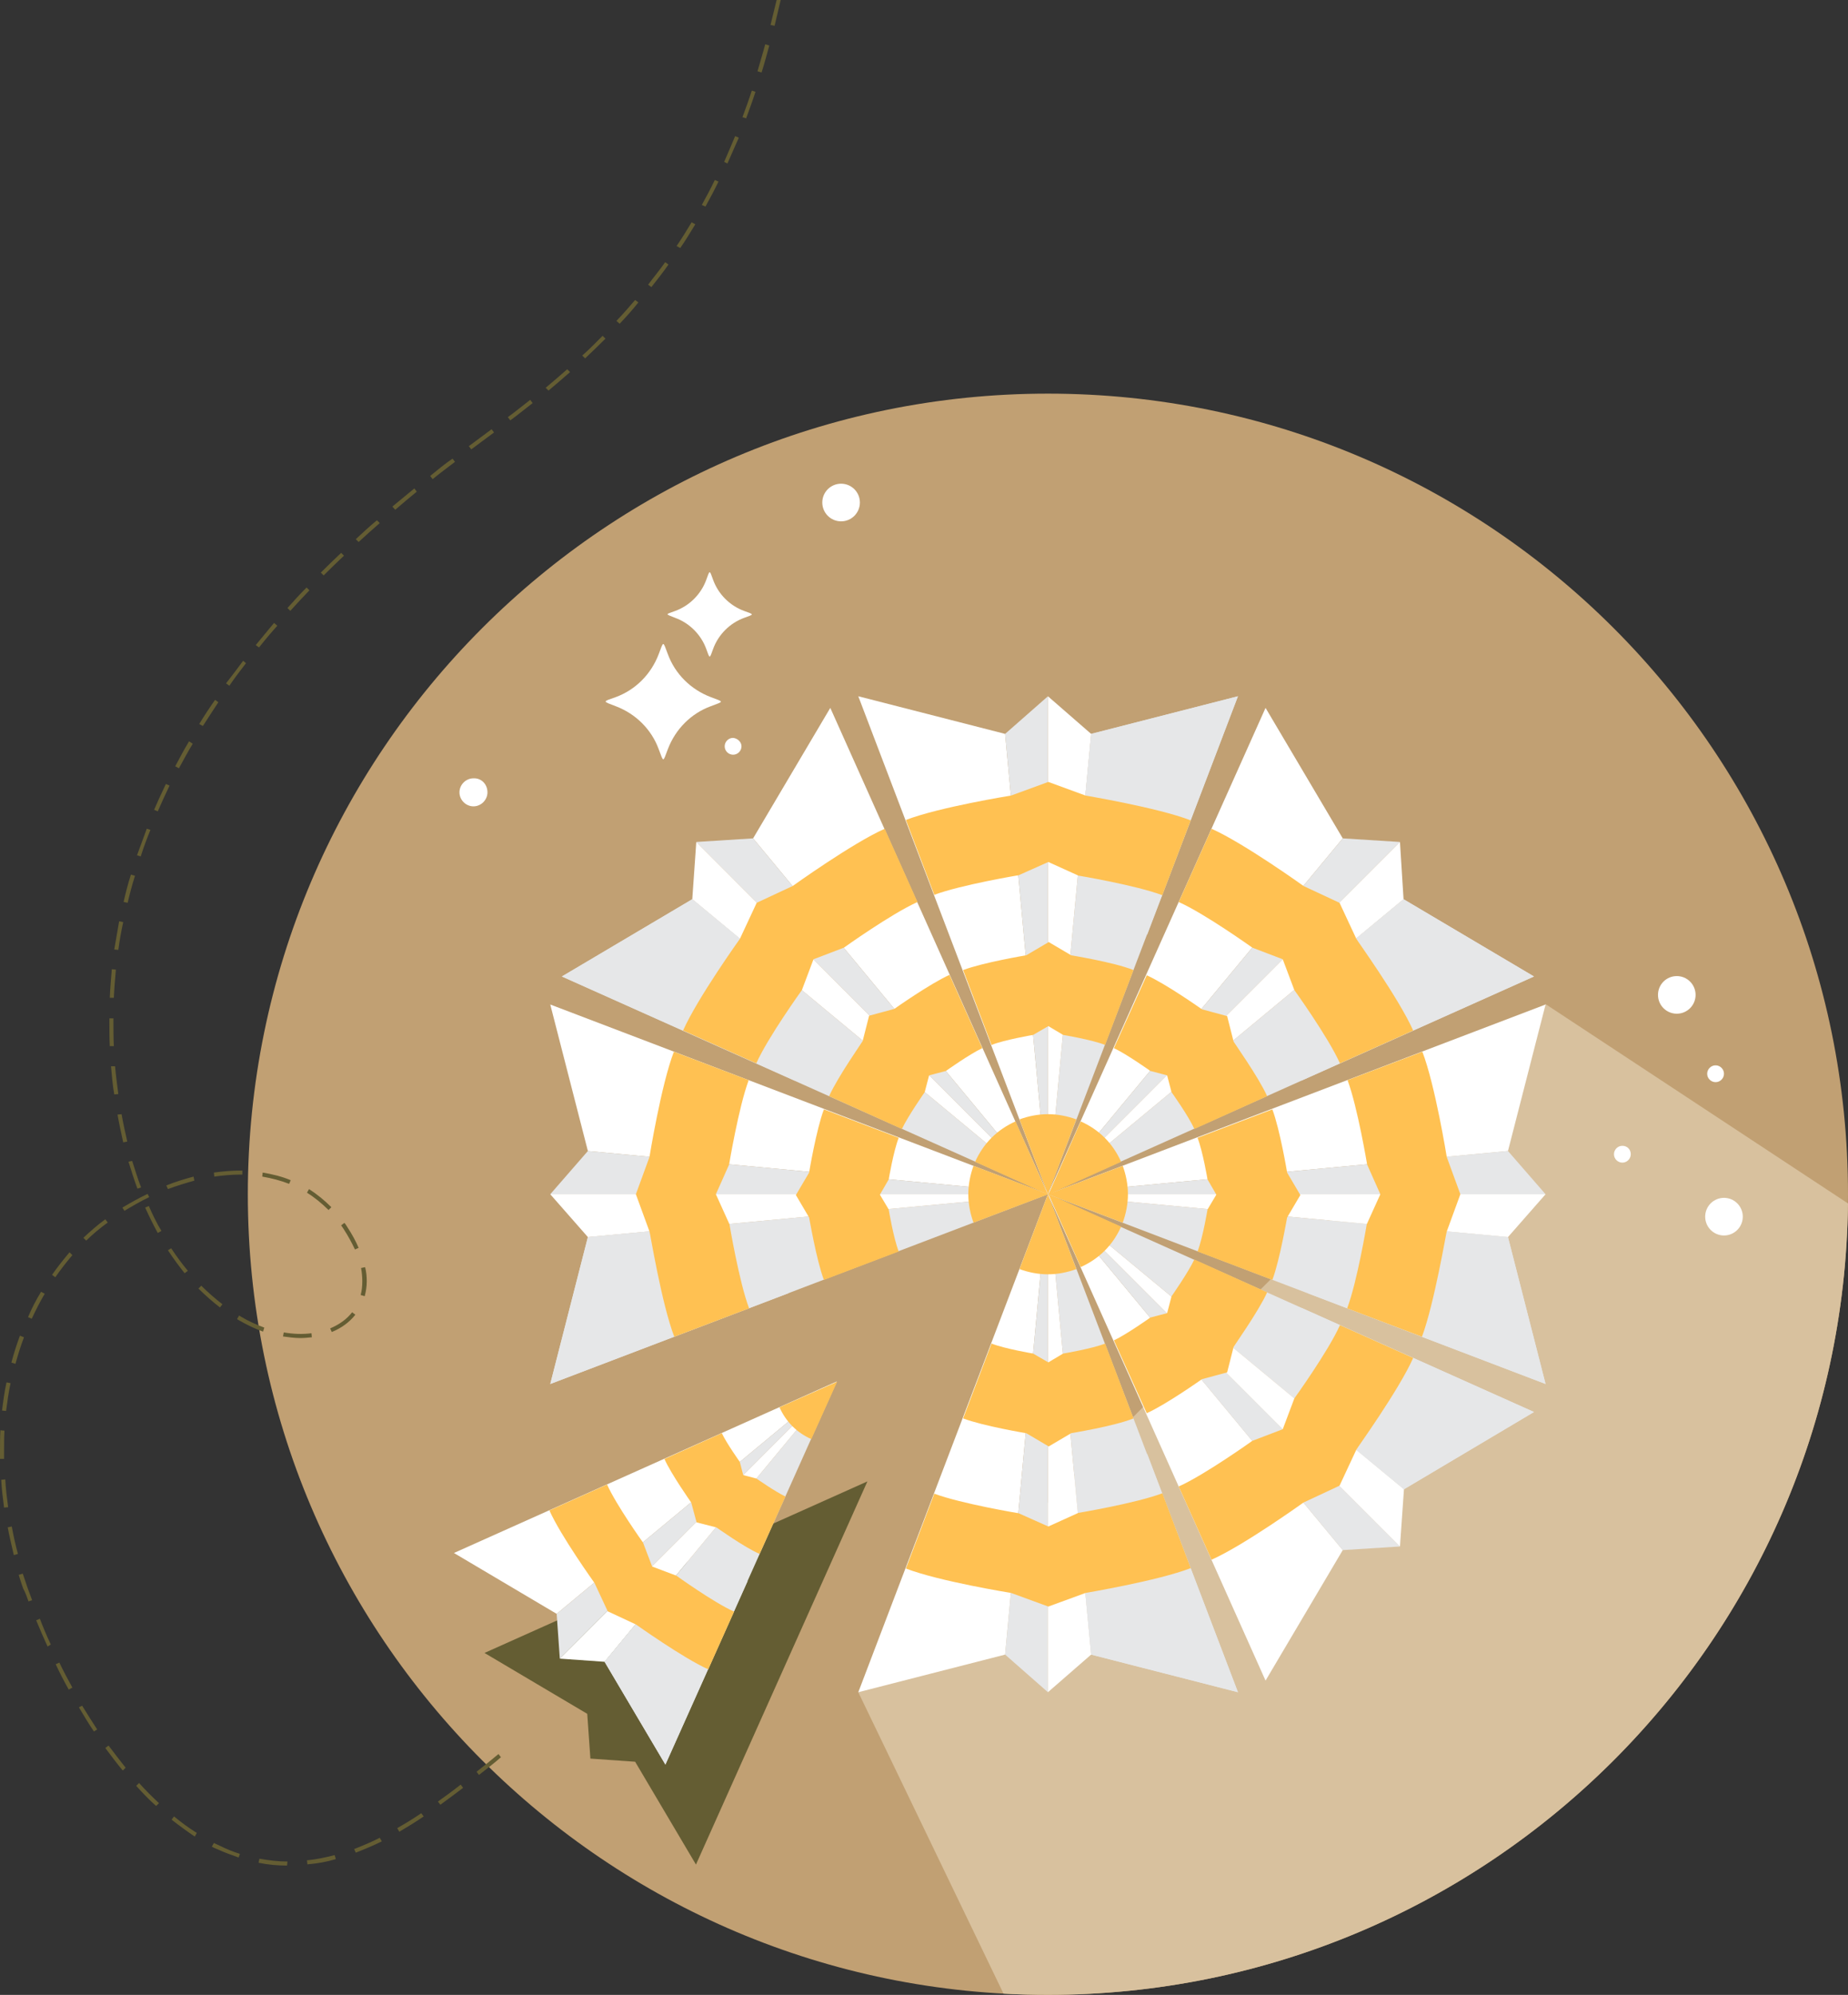 <svg width="139" height="150" viewBox="0 0 139 150" fill="none" xmlns="http://www.w3.org/2000/svg">
<rect x="0" y="0" width="139" height="150" fill="#333333" stroke="none"/>
<path d="M78.821 149.998C112.057 149.998 139 123.045 139 89.798C139 56.551 112.057 29.598 78.821 29.598C45.585 29.598 18.641 56.551 18.641 89.798C18.641 123.045 45.585 149.998 78.821 149.998Z" fill="#C1A073"/>
<path d="M139 90.49L116.252 75.501L64.558 127.242L75.481 149.907C76.594 149.968 77.707 149.998 78.821 149.998C111.829 149.998 138.609 123.42 139 90.49Z" fill="#D8C19E"/>
<path d="M64.558 127.242L75.601 124.413L78.821 89.798L64.558 127.242Z" fill="white"/>
<path d="M78.821 89.798L75.601 124.413L78.821 127.242V89.798Z" fill="#E6E7E8"/>
<path d="M93.113 127.242L82.07 124.413L78.821 89.798L93.113 127.242Z" fill="#E6E7E8"/>
<path d="M78.821 89.798L82.07 124.413L78.821 127.242V89.798Z" fill="white"/>
<path d="M81.168 114.901L82.071 124.413L93.114 127.242L86.283 109.303L81.168 114.901Z" fill="#E6E7E8"/>
<path d="M89.563 117.911L87.426 112.283C85.441 113.035 81.108 113.758 81.108 113.758L78.851 114.781L76.624 113.788C76.624 113.788 72.291 113.065 70.275 112.313L68.139 117.941C70.636 118.905 76.052 119.778 76.052 119.778L78.851 120.801L81.649 119.778C81.619 119.778 87.065 118.875 89.563 117.911Z" fill="#FFC152"/>
<path d="M85.26 106.654L83.124 101.025C82.131 101.417 79.964 101.778 79.964 101.778L78.851 102.44L77.708 101.778C77.708 101.778 75.571 101.417 74.578 101.025L72.442 106.654C73.946 107.226 77.196 107.768 77.196 107.768L78.881 108.761L80.566 107.768C80.506 107.768 83.756 107.256 85.26 106.654Z" fill="#FFC152"/>
<path d="M76.685 95.427C77.347 95.668 78.069 95.818 78.821 95.818C79.573 95.818 80.295 95.668 80.957 95.427L78.821 89.798L76.685 95.427Z" fill="#FFC152"/>
<path d="M95.19 126.369L100.997 116.556L78.821 89.797L95.19 126.369Z" fill="white"/>
<path d="M78.821 89.797L100.997 116.556L105.3 116.285L78.821 89.797Z" fill="#E6E7E8"/>
<path d="M115.38 106.172L105.601 111.981L78.821 89.797L115.38 106.172Z" fill="#E6E7E8"/>
<path d="M78.821 89.797L105.601 111.981L105.3 116.285L78.821 89.797Z" fill="white"/>
<path d="M98.229 105.902L105.601 111.982L115.38 106.172L97.898 98.347L98.229 105.902Z" fill="#E6E7E8"/>
<path d="M106.293 102.109L100.786 99.641C99.914 101.597 97.356 105.149 97.356 105.149L96.484 107.467L94.197 108.34C94.197 108.34 90.616 110.898 88.66 111.771L91.127 117.279C93.565 116.196 98.048 112.975 98.048 112.975L100.756 111.711L102.02 109.002C101.99 109.002 105.209 104.547 106.293 102.109Z" fill="#FFC152"/>
<path d="M95.31 97.173L89.833 94.704C89.382 95.668 88.118 97.474 88.118 97.474L87.787 98.738L86.524 99.069C86.524 99.069 84.748 100.333 83.785 100.785L86.253 106.263C87.727 105.601 90.405 103.704 90.405 103.704L92.301 103.193L92.782 101.296C92.722 101.326 94.648 98.647 95.31 97.173Z" fill="#FFC152"/>
<path d="M81.287 95.276C81.949 94.975 82.551 94.584 83.093 94.042C83.634 93.5 84.025 92.898 84.326 92.236L78.85 89.768L81.287 95.276Z" fill="#FFC152"/>
<path d="M116.253 75.531L113.424 86.547L78.821 89.798L116.253 75.531Z" fill="white"/>
<path d="M78.821 89.798L113.424 86.547L116.252 89.798H78.821Z" fill="#E6E7E8"/>
<path d="M116.252 104.065L113.424 93.019L78.821 89.798L116.252 104.065Z" fill="#E6E7E8"/>
<path d="M78.821 89.798L113.424 93.019L116.252 89.798H78.821Z" fill="white"/>
<path d="M103.915 92.146L113.424 93.019L116.252 104.065L98.349 97.233L103.915 92.146Z" fill="#E6E7E8"/>
<path d="M106.955 100.514L101.328 98.377C102.08 96.39 102.802 92.056 102.802 92.056L103.825 89.798L102.832 87.571C102.832 87.571 102.11 83.236 101.358 81.22L106.985 79.083C107.948 81.581 108.82 86.999 108.82 86.999L109.843 89.798L108.82 92.597C108.79 92.597 107.887 98.015 106.955 100.514Z" fill="#FFC152"/>
<path d="M95.701 96.24L90.074 94.102C90.465 93.109 90.826 90.942 90.826 90.942L91.488 89.828L90.826 88.684C90.826 88.684 90.465 86.547 90.074 85.554L95.701 83.417C96.273 84.922 96.814 88.173 96.814 88.173L97.807 89.858L96.814 91.544C96.814 91.484 96.273 94.734 95.701 96.24Z" fill="#FFC152"/>
<path d="M84.448 87.661C84.688 88.323 84.839 89.046 84.839 89.798C84.839 90.551 84.688 91.273 84.448 91.935L78.821 89.798L84.448 87.661Z" fill="#FFC152"/>
<path d="M95.19 53.227L100.997 63.039L78.821 89.798L95.19 53.227Z" fill="white"/>
<path d="M78.821 89.798L100.997 63.039L105.3 63.31L78.821 89.798Z" fill="#E6E7E8"/>
<path d="M115.38 73.424L105.571 67.615L78.821 89.798L115.38 73.424Z" fill="#E6E7E8"/>
<path d="M78.821 89.798L105.57 67.615L105.3 63.31L78.821 89.798Z" fill="white"/>
<path d="M98.229 73.695L105.571 67.615L115.38 73.424L97.898 81.25L98.229 73.695Z" fill="#E6E7E8"/>
<path d="M106.293 77.487L100.786 79.956C99.914 77.999 97.356 74.447 97.356 74.447L96.484 72.13L94.197 71.257C94.197 71.257 90.616 68.698 88.66 67.825L91.127 62.317C93.565 63.401 98.048 66.621 98.048 66.621L100.756 67.885L102.02 70.594C101.99 70.594 105.209 75.049 106.293 77.487Z" fill="#FFC152"/>
<path d="M95.31 82.424L89.833 84.892C89.412 83.929 88.118 82.123 88.118 82.123L87.787 80.859L86.524 80.527C86.524 80.527 84.748 79.263 83.785 78.812L86.253 73.334C87.727 73.996 90.405 75.892 90.405 75.892L92.301 76.404L92.782 78.3C92.722 78.27 94.648 80.949 95.31 82.424Z" fill="#FFC152"/>
<path d="M81.288 84.32C81.95 84.621 82.552 85.012 83.094 85.554C83.635 86.096 84.026 86.698 84.327 87.36L78.851 89.828L81.288 84.32Z" fill="#FFC152"/>
<path d="M64.558 52.354L75.601 55.183L78.821 89.798L64.558 52.354Z" fill="white"/>
<path d="M78.821 89.798L75.601 55.183L78.821 52.354V89.798Z" fill="#E6E7E8"/>
<path d="M93.113 52.354L82.07 55.183L78.821 89.798L93.113 52.354Z" fill="#E6E7E8"/>
<path d="M78.821 89.798L82.07 55.183L78.821 52.354V89.798Z" fill="white"/>
<path d="M81.168 64.695L82.071 55.183L93.114 52.354L86.283 70.293L81.168 64.695Z" fill="#E6E7E8"/>
<path d="M89.563 61.685L87.426 67.313C85.441 66.561 81.108 65.838 81.108 65.838L78.851 64.815L76.624 65.808C76.624 65.808 72.291 66.531 70.275 67.283L68.139 61.655C70.636 60.691 76.052 59.819 76.052 59.819L78.851 58.795L81.649 59.819C81.619 59.819 87.065 60.721 89.563 61.685Z" fill="#FFC152"/>
<path d="M85.26 72.942L83.124 78.571C82.131 78.18 79.964 77.818 79.964 77.818L78.851 77.156L77.708 77.818C77.708 77.818 75.571 78.18 74.578 78.571L72.442 72.942C73.946 72.37 77.196 71.829 77.196 71.829L78.881 70.835L80.566 71.829C80.506 71.829 83.756 72.34 85.26 72.942Z" fill="#FFC152"/>
<path d="M76.685 84.169C77.347 83.928 78.069 83.778 78.821 83.778C79.573 83.778 80.295 83.928 80.957 84.169L78.821 89.798L76.685 84.169Z" fill="#FFC152"/>
<path d="M62.452 53.227L56.645 63.039L78.821 89.798L62.452 53.227Z" fill="white"/>
<path d="M78.821 89.798L56.645 63.039L52.372 63.31L78.821 89.798Z" fill="#E6E7E8"/>
<path d="M42.262 73.424L52.071 67.615L78.821 89.798L42.262 73.424Z" fill="#E6E7E8"/>
<path d="M78.821 89.798L52.071 67.615L52.372 63.31L78.821 89.798Z" fill="white"/>
<path d="M59.443 73.695L52.071 67.615L42.262 73.424L59.774 81.25L59.443 73.695Z" fill="#E6E7E8"/>
<path d="M51.379 77.487L56.885 79.956C57.758 77.999 60.316 74.447 60.316 74.447L61.188 72.13L63.475 71.257C63.475 71.257 67.056 68.698 69.011 67.825L66.544 62.317C64.107 63.401 59.623 66.621 59.623 66.621L56.915 67.885L55.652 70.594C55.652 70.594 52.462 75.049 51.379 77.487Z" fill="#FFC152"/>
<path d="M62.362 82.424L67.838 84.892C68.289 83.929 69.553 82.123 69.553 82.123L69.884 80.859L71.148 80.528C71.148 80.528 72.923 79.263 73.886 78.812L71.419 73.303C69.944 73.966 67.266 75.862 67.266 75.862L65.371 76.374L64.889 78.27C64.919 78.27 63.023 80.949 62.362 82.424Z" fill="#FFC152"/>
<path d="M76.383 84.32C75.722 84.621 75.12 85.012 74.578 85.554C74.037 86.096 73.645 86.698 73.344 87.36L78.821 89.828L76.383 84.32Z" fill="#FFC152"/>
<path d="M41.389 75.531L44.218 86.547L78.821 89.798L41.389 75.531Z" fill="white"/>
<path d="M78.821 89.798L44.218 86.547L41.389 89.798H78.821Z" fill="#E6E7E8"/>
<path d="M41.389 104.065L44.218 93.019L78.821 89.798L41.389 104.065Z" fill="#E6E7E8"/>
<path d="M78.821 89.798L44.218 93.019L41.389 89.798H78.821Z" fill="white"/>
<path d="M53.726 92.146L44.218 93.019L41.389 104.065L59.323 97.233L53.726 92.146Z" fill="#E6E7E8"/>
<path d="M50.717 100.514L56.344 98.377C55.592 96.39 54.869 92.056 54.869 92.056L53.846 89.798L54.839 87.571C54.839 87.571 55.561 83.236 56.314 81.22L50.687 79.083C49.724 81.581 48.851 86.999 48.851 86.999L47.828 89.798L48.851 92.597C48.882 92.597 49.754 98.015 50.717 100.514Z" fill="#FFC152"/>
<path d="M61.971 96.24L67.597 94.102C67.206 93.109 66.845 90.942 66.845 90.942L66.183 89.828L66.845 88.684C66.845 88.684 67.206 86.547 67.597 85.554L61.971 83.417C61.399 84.922 60.857 88.173 60.857 88.173L59.864 89.858L60.857 91.544C60.857 91.484 61.399 94.734 61.971 96.24Z" fill="#FFC152"/>
<path d="M73.224 87.661C72.984 88.323 72.833 89.046 72.833 89.798C72.833 90.551 72.984 91.273 73.224 91.935L78.851 89.798L73.224 87.661Z" fill="#FFC152"/>
<path d="M36.442 124.289L44.17 128.866L44.407 132.233L47.773 132.47L52.348 140.201L65.243 111.39L36.442 124.289Z" fill="#645D33"/>
<path d="M34.143 116.773L41.87 121.349L62.944 103.873L34.143 116.773Z" fill="white"/>
<path d="M62.944 103.873L41.87 121.349L42.107 124.716L62.944 103.873Z" fill="#E6E7E8"/>
<path d="M50.049 132.684L45.474 124.953L62.944 103.873L50.049 132.684Z" fill="#E6E7E8"/>
<path d="M62.944 103.873L45.474 124.954L42.107 124.716L62.944 103.873Z" fill="white"/>
<path d="M50.286 119.167L45.474 124.953L50.049 132.684L56.236 118.883L50.286 119.167Z" fill="#E6E7E8"/>
<path d="M53.273 125.523L55.216 121.183C53.676 120.496 50.878 118.48 50.878 118.48L49.053 117.792L48.366 115.99C48.366 115.99 46.351 113.168 45.663 111.627L41.325 113.571C42.179 115.492 44.715 119.025 44.715 119.025L45.711 121.159L47.844 122.155C47.821 122.132 51.329 124.645 53.273 125.523Z" fill="#FFC152"/>
<path d="M57.136 116.844L59.08 112.528C58.322 112.172 56.899 111.176 56.899 111.176L55.904 110.916L55.643 109.92C55.643 109.92 54.647 108.521 54.292 107.762L49.977 109.706C50.499 110.868 51.992 112.979 51.992 112.979L52.395 114.472L53.889 114.852C53.865 114.828 55.975 116.346 57.136 116.844Z" fill="#FFC152"/>
<path d="M58.63 105.817C58.867 106.339 59.175 106.813 59.602 107.24C60.028 107.667 60.502 107.975 61.024 108.212L62.968 103.897L58.63 105.817Z" fill="#FFC152"/>
<path d="M50.777 45.943C51.86 45.551 52.733 44.678 53.124 43.595C53.395 42.842 53.365 42.842 53.636 43.595C54.027 44.678 54.899 45.551 55.983 45.943C56.735 46.214 56.735 46.184 55.983 46.454C54.899 46.846 54.027 47.719 53.636 48.802C53.365 49.555 53.395 49.555 53.124 48.802C52.733 47.719 51.86 46.846 50.777 46.454C50.025 46.153 50.025 46.214 50.777 45.943Z" fill="white"/>
<path d="M46.324 52.414C47.798 51.872 48.972 50.698 49.543 49.193C49.934 48.17 49.844 48.17 50.235 49.193C50.777 50.668 51.95 51.842 53.455 52.414C54.478 52.805 54.478 52.715 53.455 53.106C51.98 53.648 50.807 54.822 50.235 56.327C49.844 57.35 49.934 57.35 49.543 56.327C49.002 54.852 47.828 53.678 46.324 53.106C45.301 52.715 45.301 52.775 46.324 52.414Z" fill="white"/>
<path d="M63.264 39.201C64.045 39.201 64.678 38.567 64.678 37.786C64.678 37.004 64.045 36.371 63.264 36.371C62.483 36.371 61.85 37.004 61.85 37.786C61.85 38.567 62.483 39.201 63.264 39.201Z" fill="white"/>
<path d="M129.672 92.899C130.453 92.899 131.086 92.265 131.086 91.484C131.086 90.703 130.453 90.069 129.672 90.069C128.891 90.069 128.258 90.703 128.258 91.484C128.258 92.265 128.891 92.899 129.672 92.899Z" fill="white"/>
<path d="M126.122 76.223C126.903 76.223 127.536 75.59 127.536 74.808C127.536 74.027 126.903 73.394 126.122 73.394C125.341 73.394 124.708 74.027 124.708 74.808C124.708 75.59 125.341 76.223 126.122 76.223Z" fill="white"/>
<path d="M36.665 59.578C36.665 60.15 36.183 60.632 35.612 60.632C35.04 60.632 34.559 60.15 34.559 59.578C34.559 59.006 35.04 58.524 35.612 58.524C36.214 58.494 36.665 58.976 36.665 59.578Z" fill="white"/>
<path d="M129.672 80.738C129.672 81.069 129.401 81.37 129.04 81.37C128.709 81.37 128.408 81.099 128.408 80.738C128.408 80.407 128.679 80.106 129.04 80.106C129.401 80.106 129.672 80.407 129.672 80.738Z" fill="white"/>
<path d="M122.661 86.788C122.661 87.119 122.39 87.421 122.029 87.421C121.698 87.421 121.397 87.15 121.397 86.788C121.397 86.457 121.668 86.156 122.029 86.156C122.39 86.156 122.661 86.427 122.661 86.788Z" fill="white"/>
<path d="M55.772 56.117C55.772 56.448 55.501 56.749 55.14 56.749C54.809 56.749 54.508 56.478 54.508 56.117C54.508 55.785 54.779 55.484 55.14 55.484C55.471 55.514 55.772 55.785 55.772 56.117Z" fill="white"/>
<g clip-path="url(#clip0)">
<path d="M28.565 39.331C28.014 39.815 27.494 40.269 26.975 40.754L26.761 40.542C27.28 40.057 27.8 39.573 28.351 39.119L28.565 39.331ZM16.546 98.311L16.729 98.069C16.179 97.645 15.659 97.191 15.139 96.676L14.925 96.888C15.445 97.403 15.995 97.887 16.546 98.311ZM19.879 99.825C19.298 99.613 18.686 99.341 18.136 99.008L17.983 98.917L17.83 99.189L17.983 99.28C18.564 99.613 19.176 99.916 19.788 100.128L19.879 99.825ZM27.433 97.463C27.525 97.1 27.586 96.737 27.586 96.343C27.586 96.01 27.556 95.647 27.464 95.283L27.158 95.344C27.219 95.677 27.25 96.01 27.25 96.343C27.25 96.707 27.219 97.04 27.128 97.373L27.433 97.463ZM17.953 139.67L18.044 139.398C17.555 139.246 17.035 139.035 16.546 138.792C16.393 138.732 16.24 138.641 16.087 138.58L15.934 138.853C16.087 138.944 16.24 139.004 16.393 139.065C16.913 139.307 17.433 139.489 17.953 139.67ZM16.117 88.471C16.79 88.38 17.433 88.32 18.075 88.32H18.228V88.017H18.075C17.433 88.017 16.76 88.077 16.087 88.168L16.117 88.471ZM18.289 49.685C17.861 50.261 17.433 50.836 17.004 51.381L17.249 51.563C17.647 50.987 18.075 50.412 18.503 49.867L18.289 49.685ZM14.986 54.439L15.261 54.59C15.628 54.015 16.026 53.41 16.423 52.804L16.179 52.622C15.751 53.228 15.353 53.834 14.986 54.439ZM29.513 38.089L29.727 38.331C30.247 37.877 30.797 37.423 31.348 36.969L31.165 36.727C30.614 37.181 30.064 37.635 29.513 38.089ZM19.237 48.505L19.482 48.686C19.91 48.141 20.369 47.596 20.858 47.051L20.613 46.839C20.154 47.384 19.696 47.96 19.237 48.505ZM21.622 139.973C20.919 139.973 20.216 139.882 19.512 139.761L19.451 140.064C20.154 140.215 20.889 140.276 21.592 140.276L21.622 139.973ZM19.726 88.471C20.43 88.592 21.133 88.774 21.745 89.016L21.867 88.743C21.225 88.471 20.491 88.289 19.757 88.168L19.726 88.471ZM23.09 89.682C23.672 90.045 24.222 90.5 24.711 90.984L24.925 90.772C24.406 90.257 23.855 89.803 23.243 89.41L23.09 89.682ZM24.13 43.055L24.344 43.267C24.834 42.782 25.354 42.267 25.874 41.783L25.66 41.571C25.14 42.056 24.62 42.57 24.13 43.055ZM25.904 91.953L25.66 92.135C25.721 92.225 25.782 92.316 25.843 92.407C26.179 92.922 26.455 93.436 26.699 93.951L26.975 93.83C26.761 93.315 26.455 92.77 26.118 92.256C26.057 92.165 25.996 92.044 25.904 91.953ZM21.622 45.719L21.837 45.931C22.295 45.416 22.785 44.902 23.274 44.387L23.06 44.175C22.571 44.659 22.081 45.204 21.622 45.719ZM46.609 24.343C47.098 23.828 47.588 23.283 48.016 22.738L47.771 22.557C47.312 23.102 46.854 23.616 46.364 24.131L46.609 24.343ZM51.166 18.651C51.564 18.076 51.931 17.47 52.298 16.865L52.022 16.713C51.655 17.319 51.288 17.924 50.891 18.5L51.166 18.651ZM53.062 15.532C53.399 14.927 53.735 14.291 54.041 13.655L53.766 13.534C53.46 14.17 53.123 14.806 52.787 15.411L53.062 15.532ZM23.457 100.552L23.427 100.249C22.754 100.34 22.051 100.31 21.347 100.188L21.286 100.491C21.714 100.552 22.173 100.612 22.601 100.612C22.876 100.612 23.152 100.582 23.457 100.552ZM48.995 21.588C49.423 21.043 49.882 20.468 50.279 19.892L50.034 19.711C49.637 20.286 49.178 20.831 48.75 21.406L48.995 21.588ZM57.283 5.45C57.497 4.784 57.68 4.087 57.864 3.421L57.558 3.331C57.374 4.027 57.16 4.693 56.977 5.359L57.283 5.45ZM54.714 12.293C54.989 11.657 55.295 10.991 55.57 10.355L55.295 10.234C55.02 10.9 54.744 11.536 54.469 12.172L54.714 12.293ZM56.12 8.902C56.365 8.235 56.61 7.569 56.824 6.903L56.549 6.812C56.335 7.479 56.09 8.145 55.845 8.811L56.12 8.902ZM31.868 136.582L31.684 136.34C31.073 136.764 30.461 137.127 29.88 137.46L30.033 137.733C30.645 137.369 31.256 137.006 31.868 136.582ZM34.834 134.432L34.651 134.19C34.039 134.675 33.489 135.068 32.938 135.462L33.122 135.704C33.672 135.31 34.223 134.886 34.834 134.432ZM32.357 35.788L32.541 36.03C33.091 35.576 33.672 35.152 34.223 34.728L34.039 34.486C33.458 34.88 32.908 35.334 32.357 35.788ZM43.795 26.735L44.01 26.947C44.529 26.463 45.049 25.948 45.539 25.463L45.325 25.252C44.835 25.736 44.346 26.251 43.795 26.735ZM35.263 33.547L35.446 33.79C36.027 33.366 36.578 32.942 37.159 32.518L36.975 32.276C36.394 32.7 35.844 33.124 35.263 33.547ZM41.257 29.369C41.807 28.915 42.358 28.431 42.878 27.977L42.664 27.765C42.144 28.219 41.593 28.703 41.043 29.157L41.257 29.369ZM38.382 31.61C38.963 31.186 39.514 30.732 40.064 30.308L39.881 30.066C39.33 30.489 38.78 30.944 38.199 31.367L38.382 31.61ZM37.679 132.131L37.495 131.889C36.945 132.343 36.394 132.797 35.844 133.221L36.027 133.463C36.608 133.009 37.159 132.585 37.679 132.131ZM58.414 0C58.261 0.636 58.108 1.272 57.956 1.877L58.261 1.938C58.414 1.302 58.567 0.636 58.72 0H58.414ZM14.802 137.823C14.221 137.46 13.64 137.036 13.09 136.582L12.906 136.824C13.487 137.278 14.068 137.702 14.649 138.096L14.802 137.823ZM11.194 90.681L10.918 90.802C11.224 91.469 11.53 92.104 11.866 92.71L12.142 92.558C11.775 91.953 11.469 91.317 11.194 90.681ZM0.306 113.359L0.612 113.329C0.52 112.632 0.428 111.936 0.398 111.24L0.092 111.27C0.122 111.936 0.214 112.632 0.306 113.359ZM5.169 127.045L5.444 126.893C5.107 126.288 4.771 125.652 4.465 125.016L4.19 125.137C4.496 125.803 4.832 126.439 5.169 127.045ZM5.23 94.163C4.771 94.708 4.312 95.283 3.915 95.859L4.159 96.04C4.557 95.465 4.985 94.92 5.444 94.375L5.23 94.163ZM14.221 55.741C13.854 56.346 13.518 56.982 13.181 57.618L13.457 57.77C13.793 57.164 14.13 56.528 14.496 55.923L14.221 55.741ZM12.478 58.95C12.172 59.586 11.866 60.252 11.591 60.888L11.866 61.009C12.142 60.373 12.447 59.707 12.753 59.072L12.478 58.95ZM14.619 88.774L14.558 88.471C13.885 88.653 13.181 88.865 12.509 89.137L12.631 89.41C13.273 89.167 13.977 88.955 14.619 88.774ZM14.13 95.556C13.701 95.041 13.273 94.466 12.876 93.86L12.631 94.012C13.028 94.617 13.457 95.193 13.885 95.738L14.13 95.556ZM3.823 123.654C3.517 123.018 3.242 122.352 2.997 121.716L2.722 121.837C2.997 122.503 3.272 123.139 3.578 123.805L3.823 123.654ZM0.306 109.696C0.306 109.484 0.306 109.302 0.306 109.09C0.306 108.575 0.306 108.091 0.336 107.576L0.031 107.546C0 108.091 0 108.575 0 109.09C0 109.302 0 109.484 0 109.696H0.306ZM3.089 97.13C2.722 97.736 2.386 98.372 2.11 99.038L2.386 99.159C2.691 98.523 2.997 97.887 3.364 97.282L3.089 97.13ZM2.141 120.414L2.416 120.323C2.294 119.99 2.171 119.657 2.049 119.324C1.927 118.991 1.835 118.658 1.713 118.325L1.407 118.415C1.499 118.749 1.621 119.082 1.743 119.445C1.896 119.717 2.018 120.05 2.141 120.414ZM25.262 139.791L25.17 139.489C24.467 139.67 23.763 139.822 23.09 139.882L23.121 140.185C23.855 140.124 24.558 140.003 25.262 139.791ZM0.489 103.943C0.336 104.639 0.245 105.336 0.153 106.062L0.459 106.093C0.551 105.396 0.642 104.7 0.795 104.003L0.489 103.943ZM1.499 100.431C1.254 101.097 1.04 101.763 0.856 102.459L1.162 102.55C1.346 101.884 1.56 101.188 1.804 100.552L1.499 100.431ZM1.346 116.841C1.162 116.145 1.009 115.479 0.887 114.782L0.581 114.843C0.703 115.539 0.887 116.236 1.04 116.932L1.346 116.841ZM9.45 132.918C9.022 132.373 8.594 131.828 8.166 131.253L7.921 131.435C8.349 132.01 8.777 132.585 9.236 133.13L9.45 132.918ZM9.664 87.351C9.878 88.047 10.092 88.713 10.337 89.379L10.612 89.288C10.368 88.653 10.154 87.956 9.94 87.29L9.664 87.351ZM11.744 135.795L11.958 135.583C11.469 135.129 10.949 134.614 10.46 134.069L10.245 134.281C10.735 134.826 11.224 135.341 11.744 135.795ZM26.73 98.856L26.485 98.674C26.088 99.189 25.537 99.583 24.834 99.886L24.956 100.158C25.69 99.855 26.271 99.431 26.73 98.856ZM11.041 62.311C10.796 62.977 10.551 63.643 10.307 64.309L10.582 64.4C10.796 63.734 11.041 63.068 11.316 62.402L11.041 62.311ZM28.718 138.459L28.565 138.187C27.923 138.52 27.25 138.792 26.638 139.035L26.761 139.307C27.372 139.065 28.045 138.792 28.718 138.459ZM7.921 91.68C7.34 92.104 6.79 92.589 6.27 93.073L6.484 93.285C6.973 92.801 7.524 92.347 8.105 91.923L7.921 91.68ZM5.933 128.377C6.3 128.982 6.667 129.618 7.065 130.193L7.309 130.042C6.942 129.467 6.545 128.861 6.178 128.256L5.933 128.377ZM8.227 76.814C8.227 77.42 8.227 78.055 8.258 78.661H8.563C8.533 78.055 8.533 77.45 8.533 76.844V76.572H8.227V76.814ZM9.297 67.822L9.603 67.882C9.756 67.216 9.94 66.52 10.154 65.854L9.848 65.763C9.634 66.429 9.45 67.125 9.297 67.822ZM8.258 75.028H8.563C8.594 74.331 8.655 73.605 8.716 72.908L8.41 72.878C8.349 73.605 8.288 74.301 8.258 75.028ZM11.102 89.773C10.46 90.076 9.817 90.439 9.206 90.802L9.359 91.045C9.97 90.681 10.582 90.318 11.224 90.015L11.102 89.773ZM8.839 83.808C8.961 84.505 9.114 85.201 9.267 85.897L9.573 85.837C9.42 85.171 9.267 84.474 9.144 83.778L8.839 83.808ZM8.349 80.175C8.41 80.871 8.472 81.598 8.594 82.294L8.9 82.264C8.808 81.568 8.716 80.871 8.655 80.175H8.349ZM8.594 71.394L8.9 71.425C8.992 70.728 9.114 70.032 9.267 69.336L8.961 69.275C8.839 70.002 8.716 70.698 8.594 71.394Z" fill="#645D33"/>
</g>
<defs>
<clipPath id="clip0">
<rect width="58.72" height="140.276" fill="white"/>
</clipPath>
</defs>
</svg>

